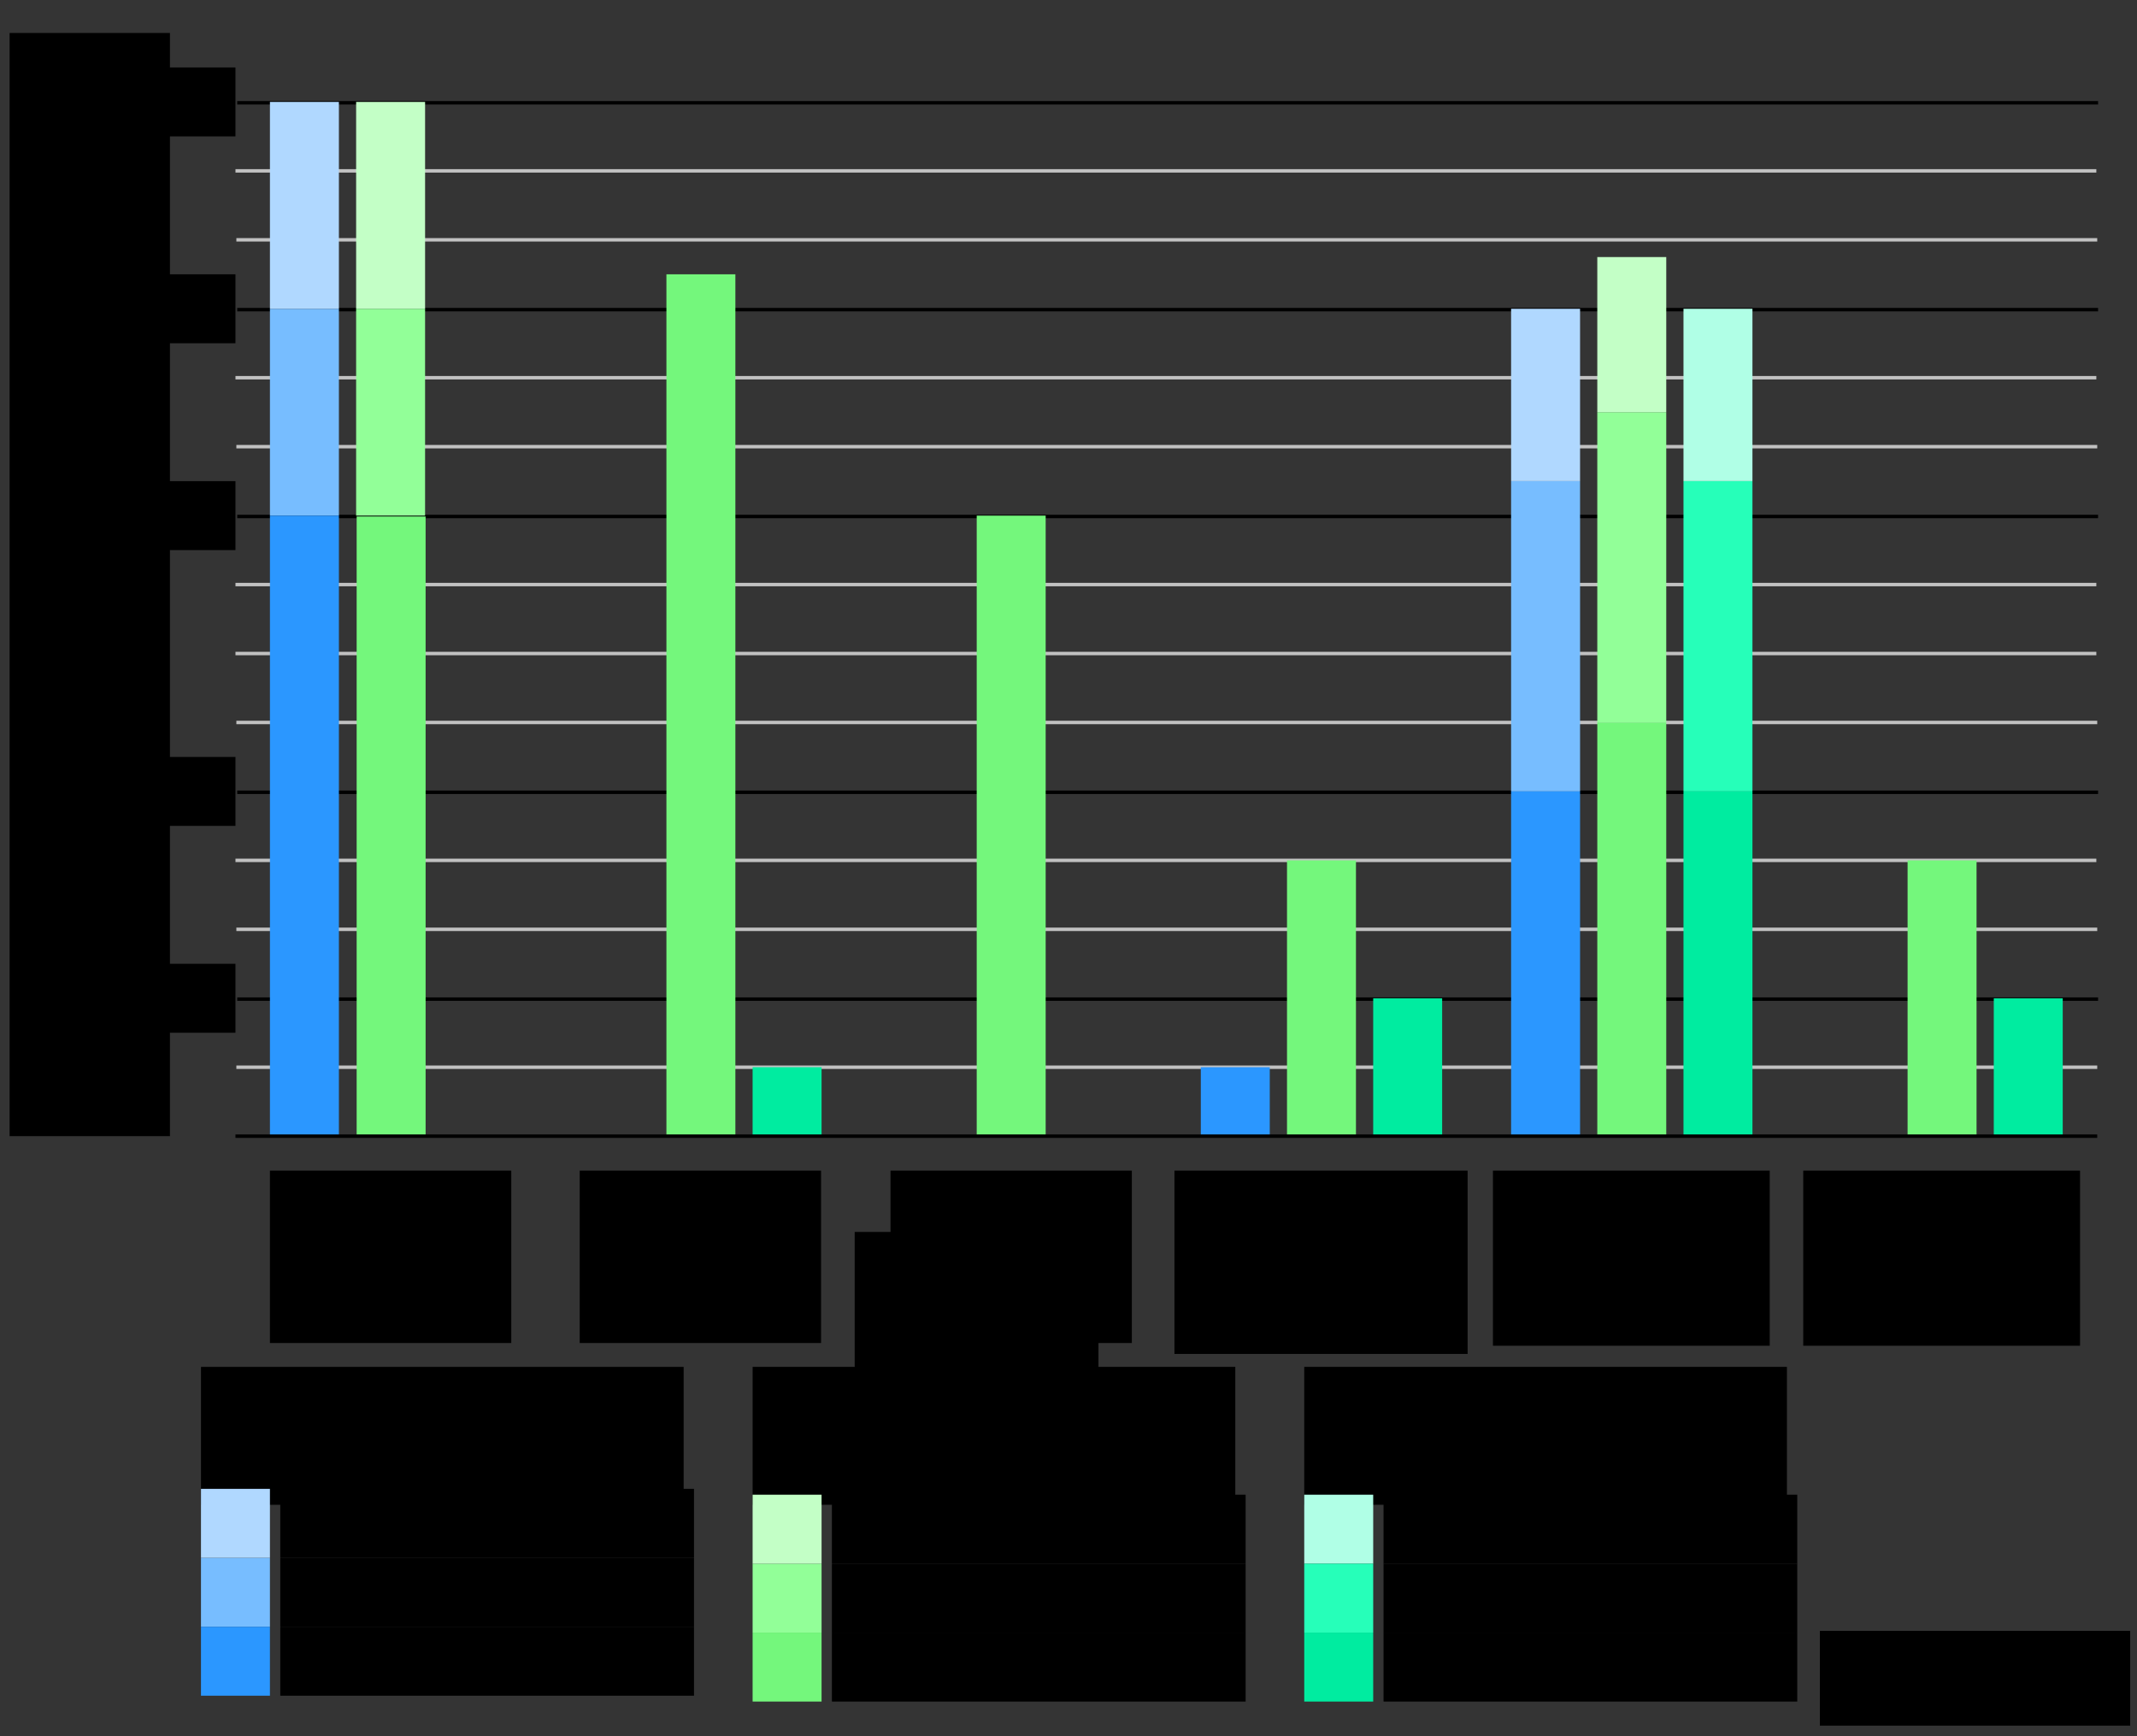 <?xml version="1.0" encoding="UTF-8" standalone="no"?>
<!-- Created with Inkscape (http://www.inkscape.org/) -->

<svg
   xmlns:dc="http://purl.org/dc/elements/1.1/"
   xmlns:cc="http://creativecommons.org/ns#"
   xmlns:rdf="http://www.w3.org/1999/02/22-rdf-syntax-ns#"
   xmlns:svg="http://www.w3.org/2000/svg"
   xmlns="http://www.w3.org/2000/svg"
   xmlns:sodipodi="http://sodipodi.sourceforge.net/DTD/sodipodi-0.dtd"
   xmlns:inkscape="http://www.inkscape.org/namespaces/inkscape"
   width="900"
   height="731.199"
   id="svg5463"
   version="1.1"
   inkscape:version="0.48.5 r10040"
   sodipodi:docname="New document 6">
  <rect width="100%" height="100%" fill="#333333" stroke="none"/>
  <defs
     id="defs5465" />
  <sodipodi:namedview
     id="base"
     pagecolor="#ffffff"
     bordercolor="#666666"
     borderopacity="1.0"
     inkscape:pageopacity="0.0"
     inkscape:pageshadow="2"
     inkscape:zoom="0.7"
     inkscape:cx="342.90064"
     inkscape:cy="416.60064"
     inkscape:document-units="px"
     inkscape:current-layer="g4746"
     showgrid="false"
     fit-margin-top="0"
     fit-margin-left="0"
     fit-margin-right="0"
     fit-margin-bottom="0"
     inkscape:window-width="968"
     inkscape:window-height="744"
     inkscape:window-x="130"
     inkscape:window-y="130"
     inkscape:window-maximized="0" />
  <g
     inkscape:label="Layer 1"
     inkscape:groupmode="layer"
     id="layer1"
     transform="translate(-558.571,-284.803)">
    <g
       transform="translate(-1691.429,53.64)"
       id="g4746">
      <g
         id="g4159"
         transform="matrix(0.726,0,0,0.726,2349.164,-25.287)"
         inkscape:export-xdpi="90"
         inkscape:export-ydpi="90"
         inkscape:export-filename="C:\Users\William\Desktop\g4159.png">
        <rect
           transform="translate(-136.585,319.226)"
           style="color:#000000;fill:#ffffff;fill-opacity:0.004;stroke:none;stroke-width:5;marker:none;visibility:visible;display:inline;overflow:visible;enable-background:accumulate"
           id="rect3202"
           width="1239.636"
           height="1007.134"
           x="7.5273121e-014"
           y="34.002" />
        <g
           id="g4321"
           style="stroke-width:2;stroke-miterlimit:4;stroke-dasharray:none"
           transform="matrix(1,0,0,1,20.01,0)">
          <path
             style="fill:none;stroke:#000000;stroke-width:2;stroke-linecap:butt;stroke-linejoin:miter;stroke-miterlimit:4;stroke-opacity:1;stroke-dasharray:none"
             d="m -18.986,812.86 1079.482,0"
             id="path4311"
             inkscape:connector-curvature="0" />
          <path
             style="fill:none;stroke:#000000;stroke-width:2;stroke-linecap:butt;stroke-linejoin:miter;stroke-miterlimit:4;stroke-opacity:1;stroke-dasharray:none"
             d="m -18.986,932.859 1079.482,0"
             id="path3061"
             inkscape:connector-curvature="0" />
          <path
             inkscape:connector-curvature="0"
             id="path3063"
             d="m -18.986,652.862 1079.482,0"
             style="fill:none;stroke:#000000;stroke-width:2;stroke-linecap:butt;stroke-linejoin:miter;stroke-miterlimit:4;stroke-opacity:1;stroke-dasharray:none" />
          <path
             style="fill:none;stroke:#000000;stroke-width:2;stroke-linecap:butt;stroke-linejoin:miter;stroke-miterlimit:4;stroke-opacity:1;stroke-dasharray:none"
             d="m -18.986,532.864 1079.482,0"
             id="path3065"
             inkscape:connector-curvature="0" />
          <path
             inkscape:connector-curvature="0"
             id="path3067"
             d="m -18.986,412.867 1079.482,0"
             style="fill:none;stroke:#000000;stroke-width:2;stroke-linecap:butt;stroke-linejoin:miter;stroke-miterlimit:4;stroke-opacity:1;stroke-dasharray:none" />
        </g>
        <g
           id="g4599"
           transform="matrix(1,0,0,1,20.01,0)">
          <path
             inkscape:connector-curvature="0"
             id="path3061-3"
             d="m -19.482,892.362 1079.482,0"
             style="fill:none;stroke:#c1c1c1;stroke-width:2;stroke-linecap:butt;stroke-linejoin:miter;stroke-miterlimit:4;stroke-opacity:1;stroke-dasharray:none" />
          <path
             style="fill:none;stroke:#c1c1c1;stroke-width:2;stroke-linecap:butt;stroke-linejoin:miter;stroke-miterlimit:4;stroke-opacity:1;stroke-dasharray:none"
             d="m -20,852.362 1079.482,0"
             id="path4579"
             inkscape:connector-curvature="0" />
          <path
             style="fill:none;stroke:#c1c1c1;stroke-width:2;stroke-linecap:butt;stroke-linejoin:miter;stroke-miterlimit:4;stroke-opacity:1;stroke-dasharray:none"
             d="m -19.482,772.362 1079.482,0"
             id="path4581"
             inkscape:connector-curvature="0" />
          <path
             inkscape:connector-curvature="0"
             id="path4583"
             d="m -20,732.362 1079.482,0"
             style="fill:none;stroke:#c1c1c1;stroke-width:2;stroke-linecap:butt;stroke-linejoin:miter;stroke-miterlimit:4;stroke-opacity:1;stroke-dasharray:none" />
          <path
             style="fill:none;stroke:#c1c1c1;stroke-width:2;stroke-linecap:butt;stroke-linejoin:miter;stroke-miterlimit:4;stroke-opacity:1;stroke-dasharray:none"
             d="m -20,692.362 1079.482,0"
             id="path4585"
             inkscape:connector-curvature="0" />
          <path
             inkscape:connector-curvature="0"
             id="path4587"
             d="m -19.482,612.362 1079.482,0"
             style="fill:none;stroke:#c1c1c1;stroke-width:2;stroke-linecap:butt;stroke-linejoin:miter;stroke-miterlimit:4;stroke-opacity:1;stroke-dasharray:none" />
          <path
             style="fill:none;stroke:#c1c1c1;stroke-width:2;stroke-linecap:butt;stroke-linejoin:miter;stroke-miterlimit:4;stroke-opacity:1;stroke-dasharray:none"
             d="m -20,572.362 1079.482,0"
             id="path4589"
             inkscape:connector-curvature="0" />
          <path
             inkscape:connector-curvature="0"
             id="path4593"
             d="m -19.482,492.362 1079.482,0"
             style="fill:none;stroke:#c1c1c1;stroke-width:2;stroke-linecap:butt;stroke-linejoin:miter;stroke-miterlimit:4;stroke-opacity:1;stroke-dasharray:none" />
          <path
             style="fill:none;stroke:#c1c1c1;stroke-width:2;stroke-linecap:butt;stroke-linejoin:miter;stroke-miterlimit:4;stroke-opacity:1;stroke-dasharray:none"
             d="m -20,452.362 1079.482,0"
             id="path4595"
             inkscape:connector-curvature="0" />
          <path
             style="fill:none;stroke:#c1c1c1;stroke-width:2;stroke-linecap:butt;stroke-linejoin:miter;stroke-miterlimit:4;stroke-opacity:1;stroke-dasharray:none"
             d="m -19.482,972.362 1079.482,0"
             id="path4622"
             inkscape:connector-curvature="0" />
        </g>
        <flowRoot
           xml:space="preserve"
           id="flowRoot3121"
           style="font-size:40px;font-style:normal;font-weight:normal;line-height:125%;letter-spacing:0px;word-spacing:0px;fill:#000000;fill-opacity:1;stroke:none;font-family:Sans"
           transform="translate(0,308.268)"><flowRegion
             id="flowRegion3123"><rect
               id="rect3125"
               width="140.007"
               height="103.238"
               x="360.624"
               y="765.308" /></flowRegion><flowPara
             id="flowPara3127" /></flowRoot>        <flowRoot
           xml:space="preserve"
           id="flowRoot3129"
           style="font-size:40px;font-style:normal;font-weight:normal;line-height:125%;letter-spacing:0px;word-spacing:0px;fill:#000000;fill-opacity:1;stroke:none;font-family:Sans"
           transform="translate(0,308.268)"><flowRegion
             id="flowRegion3131"><rect
               id="rect3133"
               width="135.764"
               height="98.995"
               x="359.21"
               y="759.651" /></flowRegion><flowPara
             id="flowPara3135" /></flowRoot>        <flowRoot
           xml:space="preserve"
           id="flowRoot3069-1"
           style="font-size:27.547px;font-style:normal;font-variant:normal;font-weight:300;font-stretch:normal;text-align:center;line-height:125%;letter-spacing:0px;word-spacing:0px;writing-mode:lr-tb;text-anchor:middle;fill:#000000;fill-opacity:1;stroke:none;font-family:Roboto;-inkscape-font-specification:Roboto Light"
           transform="translate(20,268.268)"><flowRegion
             id="flowRegion3071-7"><rect
               id="rect3073-4"
               width="140"
               height="100"
               x="0"
               y="764.094"
               style="font-size:27.547px;font-style:normal;font-variant:normal;font-weight:300;font-stretch:normal;text-align:center;line-height:125%;writing-mode:lr-tb;text-anchor:middle;font-family:Roboto;-inkscape-font-specification:Roboto Light" /></flowRegion><flowPara
             id="flowPara3075-0">Traditional Professor Grading</flowPara></flowRoot>        <flowRoot
           transform="translate(209.697,269.886)"
           style="font-size:27.547px;font-style:normal;font-variant:normal;font-weight:300;font-stretch:normal;text-align:center;line-height:125%;letter-spacing:0px;word-spacing:0px;writing-mode:lr-tb;text-anchor:middle;fill:#000000;fill-opacity:1;stroke:none;font-family:Roboto;-inkscape-font-specification:Roboto Light"
           id="flowRoot3105"
           xml:space="preserve"><flowRegion
             id="flowRegion3107"><rect
               style="font-size:27.547px;font-style:normal;font-variant:normal;font-weight:300;font-stretch:normal;text-align:center;line-height:125%;writing-mode:lr-tb;text-anchor:middle;font-family:Roboto;-inkscape-font-specification:Roboto Light"
               y="762.476"
               x="-10"
               height="100"
               width="140"
               id="rect3109" /></flowRegion><flowPara
             id="flowPara3111">Traditional Peer Grading</flowPara></flowRoot>        <flowRoot
           transform="translate(403.787,283.32)"
           style="font-size:27.547px;font-style:normal;font-variant:normal;font-weight:300;font-stretch:normal;text-align:center;line-height:125%;letter-spacing:0px;word-spacing:0px;writing-mode:lr-tb;text-anchor:middle;fill:#000000;fill-opacity:1;stroke:none;font-family:Roboto;-inkscape-font-specification:Roboto Light"
           id="flowRoot3105-7"
           xml:space="preserve"><flowRegion
             id="flowRegion3107-4"><rect
               style="font-size:27.547px;font-style:normal;font-variant:normal;font-weight:300;font-stretch:normal;text-align:center;line-height:125%;writing-mode:lr-tb;text-anchor:middle;font-family:Roboto;-inkscape-font-specification:Roboto Light"
               y="749.042"
               x="-23.787"
               height="100"
               width="140"
               id="rect3109-0" /></flowRegion><flowPara
             id="flowPara3111-9">Traditional Automated Grading*</flowPara></flowRoot>        <flowRoot
           transform="translate(749.354,287.259)"
           style="font-size:27.547px;font-style:normal;font-variant:normal;font-weight:300;font-stretch:normal;text-align:center;line-height:125%;letter-spacing:0px;word-spacing:0px;writing-mode:lr-tb;text-anchor:middle;fill:#000000;fill-opacity:1;stroke:none;font-family:Roboto;-inkscape-font-specification:Roboto Light"
           id="flowRoot3105-4"
           xml:space="preserve"><flowRegion
             id="flowRegion3107-8"><rect
               style="font-size:27.547px;font-style:normal;font-variant:normal;font-weight:300;font-stretch:normal;text-align:center;line-height:125%;writing-mode:lr-tb;text-anchor:middle;font-family:Roboto;-inkscape-font-specification:Roboto Light"
               y="745.103"
               x="-19.893"
               height="101.582"
               width="160.57"
               id="rect3109-8" /></flowRegion><flowPara
             id="flowPara3111-2">Improved Calibration Mechanism</flowPara></flowRoot>        <flowRoot
           transform="translate(929.463,271.511)"
           style="font-size:27.547px;font-style:normal;font-variant:normal;font-weight:300;font-stretch:normal;text-align:center;line-height:125%;letter-spacing:0px;word-spacing:0px;writing-mode:lr-tb;text-anchor:middle;fill:#000000;fill-opacity:1;stroke:none;font-family:Roboto;-inkscape-font-specification:Roboto Light"
           id="flowRoot3105-45"
           xml:space="preserve"><flowRegion
             id="flowRegion3107-5"><rect
               style="font-size:27.547px;font-style:normal;font-variant:normal;font-weight:300;font-stretch:normal;text-align:center;line-height:125%;writing-mode:lr-tb;text-anchor:middle;font-family:Roboto;-inkscape-font-specification:Roboto Light"
               y="760.851"
               x="-20"
               height="101.582"
               width="160.57"
               id="rect3109-1" /></flowRegion><flowPara
             id="flowPara3111-7">Deduction Mechanism</flowPara></flowRoot>        <flowRoot
           xml:space="preserve"
           id="flowRoot3986-6"
           style="font-size:34.434px;font-style:normal;font-variant:normal;font-weight:300;font-stretch:normal;text-align:end;line-height:125%;letter-spacing:0px;word-spacing:0px;writing-mode:lr-tb;text-anchor:end;fill:#000000;fill-opacity:1;stroke:none;font-family:Roboto;-inkscape-font-specification:Roboto Light"
           transform="translate(-14.355,653.002)"><flowRegion
             id="flowRegion3988-1"><rect
               id="rect3990-4"
               width="80"
               height="40"
               x="-65.645"
               y="259.36"
               style="font-size:34.434px;font-style:normal;font-variant:normal;font-weight:300;font-stretch:normal;text-align:end;line-height:125%;writing-mode:lr-tb;text-anchor:end;font-family:Roboto;-inkscape-font-specification:Roboto Light" /></flowRegion><flowPara
             id="flowPara3992-2">2</flowPara></flowRoot>        <flowRoot
           transform="translate(-14.355,373.002)"
           style="font-size:34.434px;font-style:normal;font-variant:normal;font-weight:300;font-stretch:normal;text-align:end;line-height:125%;letter-spacing:0px;word-spacing:0px;writing-mode:lr-tb;text-anchor:end;fill:#000000;fill-opacity:1;stroke:none;font-family:Roboto;-inkscape-font-specification:Roboto Light"
           id="flowRoot4035"
           xml:space="preserve"><flowRegion
             id="flowRegion4037"><rect
               style="font-size:34.434px;font-style:normal;font-variant:normal;font-weight:300;font-stretch:normal;text-align:end;line-height:125%;writing-mode:lr-tb;text-anchor:end;font-family:Roboto;-inkscape-font-specification:Roboto Light"
               y="259.36"
               x="-65.645"
               height="40"
               width="80"
               id="rect4039" /></flowRegion><flowPara
             id="flowPara4041">25</flowPara></flowRoot>        <flowRoot
           xml:space="preserve"
           id="flowRoot4043"
           style="font-size:34.434px;font-style:normal;font-variant:normal;font-weight:300;font-stretch:normal;text-align:end;line-height:125%;letter-spacing:0px;word-spacing:0px;writing-mode:lr-tb;text-anchor:end;fill:#000000;fill-opacity:1;stroke:none;font-family:Roboto;-inkscape-font-specification:Roboto Light"
           transform="translate(-14.355,253.002)"><flowRegion
             id="flowRegion4045"><rect
               id="rect4047"
               width="80"
               height="40"
               x="-65.645"
               y="259.36"
               style="font-size:34.434px;font-style:normal;font-variant:normal;font-weight:300;font-stretch:normal;text-align:end;line-height:125%;writing-mode:lr-tb;text-anchor:end;font-family:Roboto;-inkscape-font-specification:Roboto Light" /></flowRegion><flowPara
             id="flowPara4049">100</flowPara></flowRoot>        <flowRoot
           transform="translate(-34.344,139.564)"
           style="font-size:34.434px;font-style:normal;font-variant:normal;font-weight:300;font-stretch:normal;text-align:end;line-height:125%;letter-spacing:0px;word-spacing:0px;writing-mode:lr-tb;text-anchor:end;fill:#000000;fill-opacity:1;stroke:none;font-family:Roboto;-inkscape-font-specification:Roboto Light"
           id="flowRoot4051"
           xml:space="preserve"><flowRegion
             id="flowRegion4053"><rect
               style="font-size:34.434px;font-style:normal;font-variant:normal;font-weight:300;font-stretch:normal;text-align:end;line-height:125%;writing-mode:lr-tb;text-anchor:end;font-family:Roboto;-inkscape-font-specification:Roboto Light"
               y="252.798"
               x="-65.656"
               height="40"
               width="100"
               id="rect4055" /></flowRegion><flowPara
             id="flowPara4057">1000</flowPara></flowRoot>        <flowRoot
           xml:space="preserve"
           id="flowRoot4313"
           style="font-size:34.434px;font-style:normal;font-variant:normal;font-weight:300;font-stretch:normal;text-align:end;line-height:125%;letter-spacing:0px;word-spacing:0px;writing-mode:lr-tb;text-anchor:end;fill:#000000;fill-opacity:1;stroke:none;font-family:Roboto;-inkscape-font-specification:Roboto Light"
           transform="translate(-14.355,533.002)"><flowRegion
             id="flowRegion4315"><rect
               id="rect4317"
               width="80"
               height="40"
               x="-65.645"
               y="259.36"
               style="font-size:34.434px;font-style:normal;font-variant:normal;font-weight:300;font-stretch:normal;text-align:end;line-height:125%;writing-mode:lr-tb;text-anchor:end;font-family:Roboto;-inkscape-font-specification:Roboto Light" /></flowRegion><flowPara
             id="flowPara4319">5</flowPara></flowRoot>        <flowRoot
           xml:space="preserve"
           id="flowRoot4260"
           style="font-size:27.547px;font-style:normal;font-variant:normal;font-weight:300;font-stretch:normal;text-align:start;line-height:125%;letter-spacing:0px;word-spacing:0px;writing-mode:lr-tb;text-anchor:start;fill:#000000;fill-opacity:1;stroke:none;font-family:Roboto;-inkscape-font-specification:Roboto Light"
           transform="translate(-484.5,929.242)"><flowRegion
             id="flowRegion4262"><rect
               style="font-size:27.547px;font-style:normal;font-variant:normal;font-weight:300;font-stretch:normal;text-align:start;line-height:125%;writing-mode:lr-tb;text-anchor:start;font-family:Roboto;-inkscape-font-specification:Roboto Light"
               id="rect4264"
               width="280"
               height="80"
               x="1104.5"
               y="216.959" /></flowRegion><flowPara
             id="flowPara4266"
             style="font-size:27.547px;font-style:normal;font-variant:normal;font-weight:300;font-stretch:normal;text-align:start;line-height:125%;writing-mode:lr-tb;text-anchor:start;font-family:Roboto;-inkscape-font-specification:Roboto Light">Assignments graded by each student</flowPara></flowRoot>        <flowRoot
           transform="translate(-474,996.268)"
           style="font-size:27.547px;font-style:normal;font-variant:normal;font-weight:300;font-stretch:normal;text-align:start;line-height:125%;letter-spacing:0px;word-spacing:0px;writing-mode:lr-tb;text-anchor:start;fill:#000000;fill-opacity:1;stroke:none;font-family:Roboto;-inkscape-font-specification:Roboto Light"
           id="flowRoot4357"
           xml:space="preserve"><flowRegion
             id="flowRegion4359"><rect
               style="font-size:27.547px;font-style:normal;font-variant:normal;font-weight:300;font-stretch:normal;text-align:start;line-height:125%;writing-mode:lr-tb;text-anchor:start;font-family:Roboto;-inkscape-font-specification:Roboto Light"
               y="304.094"
               x="1140"
               height="40"
               width="240"
               id="rect4361" /></flowRegion><flowPara
             style="font-size:27.547px;font-style:normal;font-variant:normal;font-weight:300;font-stretch:normal;text-align:start;line-height:125%;writing-mode:lr-tb;text-anchor:start;font-family:Roboto;-inkscape-font-specification:Roboto Light"
             id="flowPara4363"><flowSpan
   id="flowSpan4365"
   style="font-size:27.547px;font-style:normal;font-variant:normal;font-weight:300;font-stretch:normal;text-align:start;line-height:125%;writing-mode:lr-tb;text-anchor:start;font-family:Roboto;-inkscape-font-specification:Roboto Light">In a class </flowSpan>of 25</flowPara></flowRoot>        <flowRoot
           xml:space="preserve"
           id="flowRoot4367"
           style="font-size:27.547px;font-style:normal;font-variant:normal;font-weight:300;font-stretch:normal;text-align:start;line-height:125%;letter-spacing:0px;word-spacing:0px;writing-mode:lr-tb;text-anchor:start;fill:#000000;fill-opacity:1;stroke:none;font-family:Roboto;-inkscape-font-specification:Roboto Light"
           transform="translate(-474,956.268)"><flowRegion
             id="flowRegion4369"><rect
               style="font-size:27.547px;font-style:normal;font-variant:normal;font-weight:300;font-stretch:normal;text-align:start;line-height:125%;writing-mode:lr-tb;text-anchor:start;font-family:Roboto;-inkscape-font-specification:Roboto Light"
               id="rect4371"
               width="240"
               height="40"
               x="1140"
               y="304.094" /></flowRegion><flowPara
             id="flowPara4373"
             style="font-size:27.547px;font-style:normal;font-variant:normal;font-weight:300;font-stretch:normal;text-align:start;line-height:125%;writing-mode:lr-tb;text-anchor:start;font-family:Roboto;-inkscape-font-specification:Roboto Light"><flowSpan
   style="font-size:27.547px;font-style:normal;font-variant:normal;font-weight:300;font-stretch:normal;text-align:start;line-height:125%;writing-mode:lr-tb;text-anchor:start;font-family:Roboto;-inkscape-font-specification:Roboto Light"
   id="flowSpan4375">In a class </flowSpan>of 100</flowPara></flowRoot>        <flowRoot
           transform="translate(-474,916.268)"
           style="font-size:27.547px;font-style:normal;font-variant:normal;font-weight:300;font-stretch:normal;text-align:start;line-height:125%;letter-spacing:0px;word-spacing:0px;writing-mode:lr-tb;text-anchor:start;fill:#000000;fill-opacity:1;stroke:none;font-family:Roboto;-inkscape-font-specification:Roboto Light"
           id="flowRoot4377"
           xml:space="preserve"><flowRegion
             id="flowRegion4379"><rect
               style="font-size:27.547px;font-style:normal;font-variant:normal;font-weight:300;font-stretch:normal;text-align:start;line-height:125%;writing-mode:lr-tb;text-anchor:start;font-family:Roboto;-inkscape-font-specification:Roboto Light"
               y="304.094"
               x="1140"
               height="40"
               width="240"
               id="rect4381" /></flowRegion><flowPara
             style="font-size:27.547px;font-style:normal;font-variant:normal;font-weight:300;font-stretch:normal;text-align:start;line-height:125%;writing-mode:lr-tb;text-anchor:start;font-family:Roboto;-inkscape-font-specification:Roboto Light"
             id="flowPara4383"><flowSpan
   id="flowSpan4385"
   style="font-size:27.547px;font-style:normal;font-variant:normal;font-weight:300;font-stretch:normal;text-align:start;line-height:125%;writing-mode:lr-tb;text-anchor:start;font-family:Roboto;-inkscape-font-specification:Roboto Light">In a class </flowSpan>of 1000</flowPara></flowRoot>        <g
           style="color:#000000;fill:#b0ffe6;fill-opacity:1;fill-rule:nonzero;stroke:none;stroke-width:2.224;marker:none;visibility:visible;display:inline;overflow:visible;enable-background:accumulate"
           id="g8903">
          <rect
             y="532.362"
             x="840"
             height="100"
             width="40"
             id="rect3205-7-8"
             style="color:#000000;fill:#b0ffe6;fill-opacity:1;fill-rule:nonzero;stroke:none;stroke-width:2.224;marker:none;visibility:visible;display:inline;overflow:visible;enable-background:accumulate" />
          <rect
             y="1220.362"
             x="620"
             height="40"
             width="40"
             id="rect4387"
             style="color:#000000;fill:#b0ffe6;fill-opacity:1;fill-rule:nonzero;stroke:none;stroke-width:2.224;marker:none;visibility:visible;display:inline;overflow:visible;enable-background:accumulate" />
        </g>
        <g
           style="color:#000000;fill:#26ffb9;fill-opacity:1;fill-rule:nonzero;stroke:none;stroke-width:2.224;marker:none;visibility:visible;display:inline;overflow:visible;enable-background:accumulate"
           id="g8899">
          <rect
             style="color:#000000;fill:#26ffb9;fill-opacity:1;fill-rule:nonzero;stroke:none;stroke-width:2.224;marker:none;visibility:visible;display:inline;overflow:visible;enable-background:accumulate"
             id="rect3203-5-1"
             width="40"
             height="180"
             x="840"
             y="632.362" />
          <rect
             style="color:#000000;fill:#26ffb9;fill-opacity:1;fill-rule:nonzero;stroke:none;stroke-width:2.224;marker:none;visibility:visible;display:inline;overflow:visible;enable-background:accumulate"
             id="rect4389"
             width="40"
             height="40"
             x="620"
             y="1260.362" />
        </g>
        <flowRoot
           xml:space="preserve"
           id="flowRoot4301"
           style="font-size:27.547px;font-style:normal;font-variant:normal;font-weight:300;font-stretch:normal;text-align:start;line-height:125%;letter-spacing:0px;word-spacing:0px;writing-mode:lr-tb;text-anchor:start;fill:#000000;fill-opacity:1;stroke:none;font-family:Roboto;-inkscape-font-specification:Roboto Light"
           transform="translate(-1114,992.872)"><flowRegion
             id="flowRegion4303"><rect
               style="font-size:27.547px;font-style:normal;font-variant:normal;font-weight:300;font-stretch:normal;text-align:start;line-height:125%;writing-mode:lr-tb;text-anchor:start;font-family:Roboto;-inkscape-font-specification:Roboto Light"
               id="rect4305"
               width="240"
               height="40"
               x="1140"
               y="304.094" /></flowRegion><flowPara
             id="flowPara4307"
             style="font-size:27.547px;font-style:normal;font-variant:normal;font-weight:300;font-stretch:normal;text-align:start;line-height:125%;writing-mode:lr-tb;text-anchor:start;font-family:Roboto;-inkscape-font-specification:Roboto Light"><flowSpan
   style="font-size:27.547px;font-style:normal;font-variant:normal;font-weight:300;font-stretch:normal;text-align:start;line-height:125%;writing-mode:lr-tb;text-anchor:start;font-family:Roboto;-inkscape-font-specification:Roboto Light"
   id="flowSpan4309">In a class </flowSpan>of 25</flowPara></flowRoot>        <flowRoot
           transform="translate(-1114,952.872)"
           style="font-size:27.547px;font-style:normal;font-variant:normal;font-weight:300;font-stretch:normal;text-align:start;line-height:125%;letter-spacing:0px;word-spacing:0px;writing-mode:lr-tb;text-anchor:start;fill:#000000;fill-opacity:1;stroke:none;font-family:Roboto;-inkscape-font-specification:Roboto Light"
           id="flowRoot4329"
           xml:space="preserve"><flowRegion
             id="flowRegion4331"><rect
               style="font-size:27.547px;font-style:normal;font-variant:normal;font-weight:300;font-stretch:normal;text-align:start;line-height:125%;writing-mode:lr-tb;text-anchor:start;font-family:Roboto;-inkscape-font-specification:Roboto Light"
               y="304.094"
               x="1140"
               height="40"
               width="240"
               id="rect4333" /></flowRegion><flowPara
             style="font-size:27.547px;font-style:normal;font-variant:normal;font-weight:300;font-stretch:normal;text-align:start;line-height:125%;writing-mode:lr-tb;text-anchor:start;font-family:Roboto;-inkscape-font-specification:Roboto Light"
             id="flowPara4335"><flowSpan
   id="flowSpan4337"
   style="font-size:27.547px;font-style:normal;font-variant:normal;font-weight:300;font-stretch:normal;text-align:start;line-height:125%;writing-mode:lr-tb;text-anchor:start;font-family:Roboto;-inkscape-font-specification:Roboto Light">In a class </flowSpan>of 100</flowPara></flowRoot>        <flowRoot
           xml:space="preserve"
           id="flowRoot4339"
           style="font-size:27.547px;font-style:normal;font-variant:normal;font-weight:300;font-stretch:normal;text-align:start;line-height:125%;letter-spacing:0px;word-spacing:0px;writing-mode:lr-tb;text-anchor:start;fill:#000000;fill-opacity:1;stroke:none;font-family:Roboto;-inkscape-font-specification:Roboto Light"
           transform="translate(-1114,912.872)"><flowRegion
             id="flowRegion4341"><rect
               style="font-size:27.547px;font-style:normal;font-variant:normal;font-weight:300;font-stretch:normal;text-align:start;line-height:125%;writing-mode:lr-tb;text-anchor:start;font-family:Roboto;-inkscape-font-specification:Roboto Light"
               id="rect4343"
               width="240"
               height="40"
               x="1140"
               y="304.094" /></flowRegion><flowPara
             id="flowPara4345"
             style="font-size:27.547px;font-style:normal;font-variant:normal;font-weight:300;font-stretch:normal;text-align:start;line-height:125%;writing-mode:lr-tb;text-anchor:start;font-family:Roboto;-inkscape-font-specification:Roboto Light"><flowSpan
   style="font-size:27.547px;font-style:normal;font-variant:normal;font-weight:300;font-stretch:normal;text-align:start;line-height:125%;writing-mode:lr-tb;text-anchor:start;font-family:Roboto;-inkscape-font-specification:Roboto Light"
   id="flowSpan4347">In a class </flowSpan>of 1000</flowPara></flowRoot>        <flowRoot
           transform="translate(-1120,922.117)"
           style="font-size:27.547px;font-style:normal;font-variant:normal;font-weight:300;font-stretch:normal;text-align:start;line-height:125%;letter-spacing:0px;word-spacing:0px;writing-mode:lr-tb;text-anchor:start;fill:#000000;fill-opacity:1;stroke:none;font-family:Roboto;-inkscape-font-specification:Roboto Light"
           id="flowRoot4349"
           xml:space="preserve"><flowRegion
             id="flowRegion4351"><rect
               style="font-size:27.547px;font-style:normal;font-variant:normal;font-weight:300;font-stretch:normal;text-align:start;line-height:125%;writing-mode:lr-tb;text-anchor:start;font-family:Roboto;-inkscape-font-specification:Roboto Light"
               y="224.094"
               x="1100"
               height="80"
               width="280"
               id="rect4353" /></flowRegion><flowPara
             style="font-size:27.547px;font-style:normal;font-variant:normal;font-weight:300;font-stretch:normal;text-align:start;line-height:125%;writing-mode:lr-tb;text-anchor:start;font-family:Roboto;-inkscape-font-specification:Roboto Light"
             id="flowPara4355">Assignments graded by the professor</flowPara></flowRoot>        <g
           style="color:#000000;fill:#77bdff;fill-opacity:1;fill-rule:nonzero;stroke:none;stroke-width:2.224;marker:none;visibility:visible;display:inline;overflow:visible;enable-background:accumulate"
           id="g8883">
          <rect
             style="color:#000000;fill:#77bdff;fill-opacity:1;fill-rule:nonzero;stroke:none;stroke-width:2.224;marker:none;visibility:visible;display:inline;overflow:visible;enable-background:accumulate"
             id="rect3203"
             width="40"
             height="120"
             x="20"
             y="532.362" />
          <rect
             style="color:#000000;fill:#77bdff;fill-opacity:1;fill-rule:nonzero;stroke:none;stroke-width:2.224;marker:none;visibility:visible;display:inline;overflow:visible;enable-background:accumulate"
             id="rect3203-5"
             width="40"
             height="180"
             x="740"
             y="632.362" />
          <rect
             y="1256.967"
             x="-20"
             height="40"
             width="40"
             id="rect4395"
             style="color:#000000;fill:#77bdff;fill-opacity:1;fill-rule:nonzero;stroke:none;stroke-width:2.224;marker:none;visibility:visible;display:inline;overflow:visible;enable-background:accumulate" />
        </g>
        <g
           style="color:#000000;fill:#b0d8ff;fill-opacity:1;fill-rule:nonzero;stroke:none;stroke-width:2.224;marker:none;visibility:visible;display:inline;overflow:visible;enable-background:accumulate"
           id="g8878">
          <rect
             y="412.362"
             x="20"
             height="120"
             width="40"
             id="rect3205"
             style="color:#000000;fill:#b0d8ff;fill-opacity:1;fill-rule:nonzero;stroke:none;stroke-width:2.224;marker:none;visibility:visible;display:inline;overflow:visible;enable-background:accumulate" />
          <rect
             y="532.362"
             x="740"
             height="100"
             width="40"
             id="rect3205-7"
             style="color:#000000;fill:#b0d8ff;fill-opacity:1;fill-rule:nonzero;stroke:none;stroke-width:2.224;marker:none;visibility:visible;display:inline;overflow:visible;enable-background:accumulate"
             ry="0" />
          <rect
             style="color:#000000;fill:#b0d8ff;fill-opacity:1;fill-rule:nonzero;stroke:none;stroke-width:2.224;marker:none;visibility:visible;display:inline;overflow:visible;enable-background:accumulate"
             id="rect4397"
             width="40"
             height="40"
             x="-20"
             y="1216.967" />
        </g>
        <flowRoot
           xml:space="preserve"
           id="flowRoot4634"
           style="font-size:34.434px;font-style:normal;font-variant:normal;font-weight:300;font-stretch:normal;text-align:center;line-height:125%;letter-spacing:0px;word-spacing:0px;writing-mode:lr-tb;text-anchor:middle;fill:#000000;fill-opacity:1;stroke:none;font-family:Roboto;-inkscape-font-specification:Roboto Light"
           transform="matrix(0,-1,1,0,-599.343,909.725)"><flowRegion
             id="flowRegion4636"><rect
               id="rect4638"
               width="639.999"
               height="93.012"
               x="-102.637"
               y="468.324"
               style="font-size:34.434px;font-style:normal;font-variant:normal;font-weight:300;font-stretch:normal;text-align:center;line-height:125%;writing-mode:lr-tb;text-anchor:middle;font-family:Roboto;-inkscape-font-specification:Roboto Light" /></flowRegion><flowPara
             id="flowPara4640"
             style="font-size:34.434px;font-style:normal;font-variant:normal;font-weight:300;font-stretch:normal;text-align:center;line-height:125%;writing-mode:lr-tb;text-anchor:middle;font-family:Roboto;-inkscape-font-specification:Roboto Light">Assignments graded /Objective function</flowPara></flowRoot>        <flowRoot
           transform="translate(-804.5,929.242)"
           style="font-size:27.547px;font-style:normal;font-variant:normal;font-weight:300;font-stretch:normal;text-align:start;line-height:125%;letter-spacing:0px;word-spacing:0px;writing-mode:lr-tb;text-anchor:start;fill:#000000;fill-opacity:1;stroke:none;font-family:Roboto;-inkscape-font-specification:Roboto Light"
           id="flowRoot3130"
           xml:space="preserve"><flowRegion
             id="flowRegion3132"><rect
               style="font-size:27.547px;font-style:normal;font-variant:normal;font-weight:300;font-stretch:normal;text-align:start;line-height:125%;writing-mode:lr-tb;text-anchor:start;font-family:Roboto;-inkscape-font-specification:Roboto Light"
               y="216.959"
               x="1104.5"
               height="80"
               width="280"
               id="rect3134" /></flowRegion><flowPara
             style="font-size:27.547px;font-style:normal;font-variant:normal;font-weight:300;font-stretch:normal;text-align:start;line-height:125%;writing-mode:lr-tb;text-anchor:start;font-family:Roboto;-inkscape-font-specification:Roboto Light"
             id="flowPara3136">Objective function</flowPara><flowPara
             id="flowPara3952"
             style="font-size:27.547px;font-style:normal;font-variant:normal;font-weight:300;font-stretch:normal;text-align:start;line-height:125%;writing-mode:lr-tb;text-anchor:start;font-family:Roboto;-inkscape-font-specification:Roboto Light">(Lower is better)</flowPara></flowRoot>        <flowRoot
           xml:space="preserve"
           id="flowRoot3138"
           style="font-size:27.547px;font-style:normal;font-variant:normal;font-weight:300;font-stretch:normal;text-align:start;line-height:125%;letter-spacing:0px;word-spacing:0px;writing-mode:lr-tb;text-anchor:start;fill:#000000;fill-opacity:1;stroke:none;font-family:Roboto;-inkscape-font-specification:Roboto Light"
           transform="translate(-794,996.267)"><flowRegion
             id="flowRegion3140"><rect
               style="font-size:27.547px;font-style:normal;font-variant:normal;font-weight:300;font-stretch:normal;text-align:start;line-height:125%;writing-mode:lr-tb;text-anchor:start;font-family:Roboto;-inkscape-font-specification:Roboto Light"
               id="rect3142"
               width="240"
               height="40"
               x="1140"
               y="304.094" /></flowRegion><flowPara
             id="flowPara3144"
             style="font-size:27.547px;font-style:normal;font-variant:normal;font-weight:300;font-stretch:normal;text-align:start;line-height:125%;writing-mode:lr-tb;text-anchor:start;font-family:Roboto;-inkscape-font-specification:Roboto Light"><flowSpan
   style="font-size:27.547px;font-style:normal;font-variant:normal;font-weight:300;font-stretch:normal;text-align:start;line-height:125%;writing-mode:lr-tb;text-anchor:start;font-family:Roboto;-inkscape-font-specification:Roboto Light"
   id="flowSpan3146">In a class </flowSpan>of 25</flowPara></flowRoot>        <flowRoot
           transform="translate(-794,956.268)"
           style="font-size:27.547px;font-style:normal;font-variant:normal;font-weight:300;font-stretch:normal;text-align:start;line-height:125%;letter-spacing:0px;word-spacing:0px;writing-mode:lr-tb;text-anchor:start;fill:#000000;fill-opacity:1;stroke:none;font-family:Roboto;-inkscape-font-specification:Roboto Light"
           id="flowRoot3148"
           xml:space="preserve"><flowRegion
             id="flowRegion3150"><rect
               style="font-size:27.547px;font-style:normal;font-variant:normal;font-weight:300;font-stretch:normal;text-align:start;line-height:125%;writing-mode:lr-tb;text-anchor:start;font-family:Roboto;-inkscape-font-specification:Roboto Light"
               y="304.094"
               x="1140"
               height="40"
               width="240"
               id="rect3152" /></flowRegion><flowPara
             style="font-size:27.547px;font-style:normal;font-variant:normal;font-weight:300;font-stretch:normal;text-align:start;line-height:125%;writing-mode:lr-tb;text-anchor:start;font-family:Roboto;-inkscape-font-specification:Roboto Light"
             id="flowPara3154"><flowSpan
   id="flowSpan3156"
   style="font-size:27.547px;font-style:normal;font-variant:normal;font-weight:300;font-stretch:normal;text-align:start;line-height:125%;writing-mode:lr-tb;text-anchor:start;font-family:Roboto;-inkscape-font-specification:Roboto Light">In a class </flowSpan>of 100</flowPara></flowRoot>        <flowRoot
           xml:space="preserve"
           id="flowRoot3158"
           style="font-size:27.547px;font-style:normal;font-variant:normal;font-weight:300;font-stretch:normal;text-align:start;line-height:125%;letter-spacing:0px;word-spacing:0px;writing-mode:lr-tb;text-anchor:start;fill:#000000;fill-opacity:1;stroke:none;font-family:Roboto;-inkscape-font-specification:Roboto Light"
           transform="translate(-794,916.268)"><flowRegion
             id="flowRegion3160"><rect
               style="font-size:27.547px;font-style:normal;font-variant:normal;font-weight:300;font-stretch:normal;text-align:start;line-height:125%;writing-mode:lr-tb;text-anchor:start;font-family:Roboto;-inkscape-font-specification:Roboto Light"
               id="rect3162"
               width="240"
               height="40"
               x="1140"
               y="304.094" /></flowRegion><flowPara
             id="flowPara3164"
             style="font-size:27.547px;font-style:normal;font-variant:normal;font-weight:300;font-stretch:normal;text-align:start;line-height:125%;writing-mode:lr-tb;text-anchor:start;font-family:Roboto;-inkscape-font-specification:Roboto Light"><flowSpan
   style="font-size:27.547px;font-style:normal;font-variant:normal;font-weight:300;font-stretch:normal;text-align:start;line-height:125%;writing-mode:lr-tb;text-anchor:start;font-family:Roboto;-inkscape-font-specification:Roboto Light"
   id="flowSpan3166">In a class </flowSpan>of 1000</flowPara></flowRoot>        <g
           style="color:#000000;fill:#92ff98;fill-opacity:1;fill-rule:nonzero;stroke:none;stroke-width:4.31;marker:none;visibility:visible;display:inline;overflow:visible;enable-background:accumulate"
           id="g8868">
          <rect
             y="532.362"
             x="70"
             height="120"
             width="40"
             id="rect3956"
             style="color:#000000;fill:#92ff98;fill-opacity:1;fill-rule:nonzero;stroke:none;stroke-width:4.31;marker:none;visibility:visible;display:inline;overflow:visible;enable-background:accumulate" />
          <rect
             y="592.362"
             x="790"
             height="180"
             width="40"
             id="rect3960"
             style="color:#000000;fill:#92ff98;fill-opacity:1;fill-rule:nonzero;stroke:none;stroke-width:4.31;marker:none;visibility:visible;display:inline;overflow:visible;enable-background:accumulate" />
          <rect
             y="1260.362"
             x="300"
             height="40"
             width="40"
             id="rect3170"
             style="color:#000000;fill:#92ff98;fill-opacity:1;fill-rule:nonzero;stroke:none;stroke-width:4.31;marker:none;visibility:visible;display:inline;overflow:visible;enable-background:accumulate" />
        </g>
        <g
           style="color:#000000;fill:#c3ffc6;fill-opacity:1;fill-rule:nonzero;stroke:none;stroke-width:4.31;marker:none;visibility:visible;display:inline;overflow:visible;enable-background:accumulate"
           id="g8873">
          <path
             inkscape:connector-curvature="0"
             id="rect3168"
             d="m 300,1220.362 40,0 0,40 -40,0 z"
             style="color:#000000;fill:#c3ffc6;fill-opacity:1;fill-rule:nonzero;stroke:none;stroke-width:4.31;marker:none;visibility:visible;display:inline;overflow:visible;enable-background:accumulate" />
          <path
             inkscape:connector-curvature="0"
             id="rect3958"
             d="m 70,412.362 40,0 0,120 -40,0 z"
             style="color:#000000;fill:#c3ffc6;fill-opacity:1;fill-rule:nonzero;stroke:none;stroke-width:4.31;marker:none;visibility:visible;display:inline;overflow:visible;enable-background:accumulate" />
          <path
             inkscape:connector-curvature="0"
             id="rect3962"
             d="m 790,502.362 40,0 0,90 -40,0 z"
             style="color:#000000;fill:#c3ffc6;fill-opacity:1;fill-rule:nonzero;stroke:none;stroke-width:4.31;marker:none;visibility:visible;display:inline;overflow:visible;enable-background:accumulate" />
        </g>
        <flowRoot
           xml:space="preserve"
           id="flowRoot3159"
           style="font-size:27.547px;font-style:normal;font-variant:normal;font-weight:300;font-stretch:normal;text-align:center;line-height:125%;letter-spacing:0px;word-spacing:0px;writing-mode:lr-tb;text-anchor:middle;fill:#000000;fill-opacity:1;stroke:none;font-family:Roboto;-inkscape-font-specification:Roboto Light"
           transform="translate(568.494,283.32)"><flowRegion
             id="flowRegion3161"><rect
               id="rect3163"
               width="170.064"
               height="106.329"
               x="-23.787"
               y="749.042"
               style="font-size:27.547px;font-style:normal;font-variant:normal;font-weight:300;font-stretch:normal;text-align:center;line-height:125%;writing-mode:lr-tb;text-anchor:middle;font-family:Roboto;-inkscape-font-specification:Roboto Light" /></flowRegion><flowPara
             id="flowPara3165">Calibration Mechanism</flowPara></flowRoot>        <g
           id="g9117">
          <rect
             y="652.362"
             x="20"
             height="360"
             width="40"
             id="rect3011"
             style="color:#000000;fill:#2b97ff;fill-opacity:1;fill-rule:nonzero;stroke:none;stroke-width:2.224;marker:none;visibility:visible;display:inline;overflow:visible;enable-background:accumulate" />
          <rect
             style="color:#000000;fill:#2b97ff;fill-opacity:1;fill-rule:nonzero;stroke:none;stroke-width:2.224;marker:none;visibility:visible;display:inline;overflow:visible;enable-background:accumulate"
             id="rect3036"
             width="40"
             height="200"
             x="740"
             y="812.362" />
          <rect
             style="color:#000000;fill:#2b97ff;fill-opacity:1;fill-rule:nonzero;stroke:none;stroke-width:2.224;marker:none;visibility:visible;display:inline;overflow:visible;enable-background:accumulate"
             id="rect4393"
             width="40"
             height="40"
             x="-20"
             y="1296.967" />
          <rect
             style="color:#000000;fill:#2b97ff;fill-opacity:1;fill-rule:nonzero;stroke:none;stroke-width:2.224;marker:none;visibility:visible;display:inline;overflow:visible;enable-background:accumulate"
             id="rect3167"
             width="40"
             height="40"
             x="560"
             y="972.362" />
        </g>
        <g
           style="color:#000000;fill:#00eca0;fill-opacity:1;fill-rule:nonzero;stroke:none;stroke-width:2.224;marker:none;visibility:visible;display:inline;overflow:visible;enable-background:accumulate"
           id="g9152">
          <rect
             style="color:#000000;fill:#00eca0;fill-opacity:1;fill-rule:nonzero;stroke:none;stroke-width:2.224;marker:none;visibility:visible;display:inline;overflow:visible;enable-background:accumulate"
             id="rect3036-6"
             width="40"
             height="200"
             x="840"
             y="812.362" />
          <rect
             y="972.362"
             x="300"
             height="40"
             width="40"
             id="rect3030"
             style="color:#000000;fill:#00eca0;fill-opacity:1;fill-rule:nonzero;stroke:none;stroke-width:2.224;marker:none;visibility:visible;display:inline;overflow:visible;enable-background:accumulate" />
          <rect
             y="932.362"
             x="1020"
             height="80"
             width="40"
             id="rect3040"
             style="color:#000000;fill:#00eca0;fill-opacity:1;fill-rule:nonzero;stroke:none;stroke-width:2.224;marker:none;visibility:visible;display:inline;overflow:visible;enable-background:accumulate" />
          <rect
             y="1300.362"
             x="620"
             height="40"
             width="40"
             id="rect4391"
             style="color:#000000;fill:#00eca0;fill-opacity:1;fill-rule:nonzero;stroke:none;stroke-width:2.224;marker:none;visibility:visible;display:inline;overflow:visible;enable-background:accumulate" />
          <rect
             y="932.362"
             x="660"
             height="80"
             width="40"
             id="rect3169"
             style="color:#000000;fill:#00eca0;fill-opacity:1;fill-rule:nonzero;stroke:none;stroke-width:2.224;marker:none;visibility:visible;display:inline;overflow:visible;enable-background:accumulate" />
        </g>
        <g
           style="color:#000000;fill:#74f77c;fill-opacity:1;fill-rule:nonzero;stroke:none;stroke-width:4.31;marker:none;visibility:visible;display:inline;overflow:visible;enable-background:accumulate"
           id="g8859">
          <rect
             y="512.362"
             x="250"
             height="500"
             width="40"
             id="rect3944"
             style="color:#000000;fill:#74f77c;fill-opacity:1;fill-rule:nonzero;stroke:none;stroke-width:4.31;marker:none;visibility:visible;display:inline;overflow:visible;enable-background:accumulate" />
          <rect
             y="852.362"
             x="970"
             height="160"
             width="40"
             id="rect3948"
             style="color:#000000;fill:#74f77c;fill-opacity:1;fill-rule:nonzero;stroke:none;stroke-width:4.31;marker:none;visibility:visible;display:inline;overflow:visible;enable-background:accumulate" />
          <rect
             style="color:#000000;fill:#74f77c;fill-opacity:1;fill-rule:nonzero;stroke:none;stroke-width:4.31;marker:none;visibility:visible;display:inline;overflow:visible;enable-background:accumulate"
             id="rect3950"
             width="40"
             height="240"
             x="790"
             y="772.362" />
          <rect
             y="652.362"
             x="430"
             height="360"
             width="40"
             id="rect3954"
             style="color:#000000;fill:#74f77c;fill-opacity:1;fill-rule:nonzero;stroke:none;stroke-width:4.31;marker:none;visibility:visible;display:inline;overflow:visible;enable-background:accumulate" />
          <rect
             style="color:#000000;fill:#74f77c;fill-opacity:1;fill-rule:nonzero;stroke:none;stroke-width:4.31;marker:none;visibility:visible;display:inline;overflow:visible;enable-background:accumulate"
             id="rect3174"
             width="40"
             height="359.501"
             x="70.303"
             y="652.862" />
          <rect
             style="color:#000000;fill:#74f77c;fill-opacity:1;fill-rule:nonzero;stroke:none;stroke-width:4.31;marker:none;visibility:visible;display:inline;overflow:visible;enable-background:accumulate"
             id="rect3172"
             width="40"
             height="40"
             x="300"
             y="1300.362" />
          <rect
             style="color:#000000;fill:#74f77c;fill-opacity:1;fill-rule:nonzero;stroke:none;stroke-width:4.31;marker:none;visibility:visible;display:inline;overflow:visible;enable-background:accumulate"
             id="rect3171"
             width="40"
             height="160"
             x="610"
             y="852.362" />
        </g>
        <path
           inkscape:connector-curvature="0"
           id="path4617"
           d="m 0,1012.362 1080,0"
           style="fill:none;stroke:#000000;stroke-width:2;stroke-linecap:butt;stroke-linejoin:miter;stroke-miterlimit:4;stroke-opacity:1;stroke-dasharray:none" />
        <flowRoot
           xml:space="preserve"
           id="flowRoot3173"
           style="font-size:27.547px;font-style:normal;font-variant:normal;font-weight:300;font-stretch:normal;text-align:start;line-height:125%;letter-spacing:0px;word-spacing:0px;writing-mode:lr-tb;text-anchor:start;fill:#000000;fill-opacity:1;stroke:none;font-family:Roboto;-inkscape-font-specification:Roboto Light"
           transform="translate(798.906,161.819)"><flowRegion
             id="flowRegion3175"><rect
               style="font-size:27.547px;font-style:normal;font-variant:normal;font-weight:300;font-stretch:normal;text-align:start;line-height:125%;writing-mode:lr-tb;text-anchor:start;font-family:Roboto;-inkscape-font-specification:Roboto Light"
               id="rect3177"
               width="180"
               height="55"
               x="120.219"
               y="1137.521" /></flowRegion><flowPara
             id="flowPara3179"
             style="font-size:27.547px;font-style:normal;font-variant:normal;font-weight:300;font-stretch:normal;text-align:start;line-height:125%;writing-mode:lr-tb;text-anchor:start;font-family:Roboto;-inkscape-font-specification:Roboto Light">*approximate</flowPara></flowRoot>      </g>
    </g>
  </g>
</svg>
